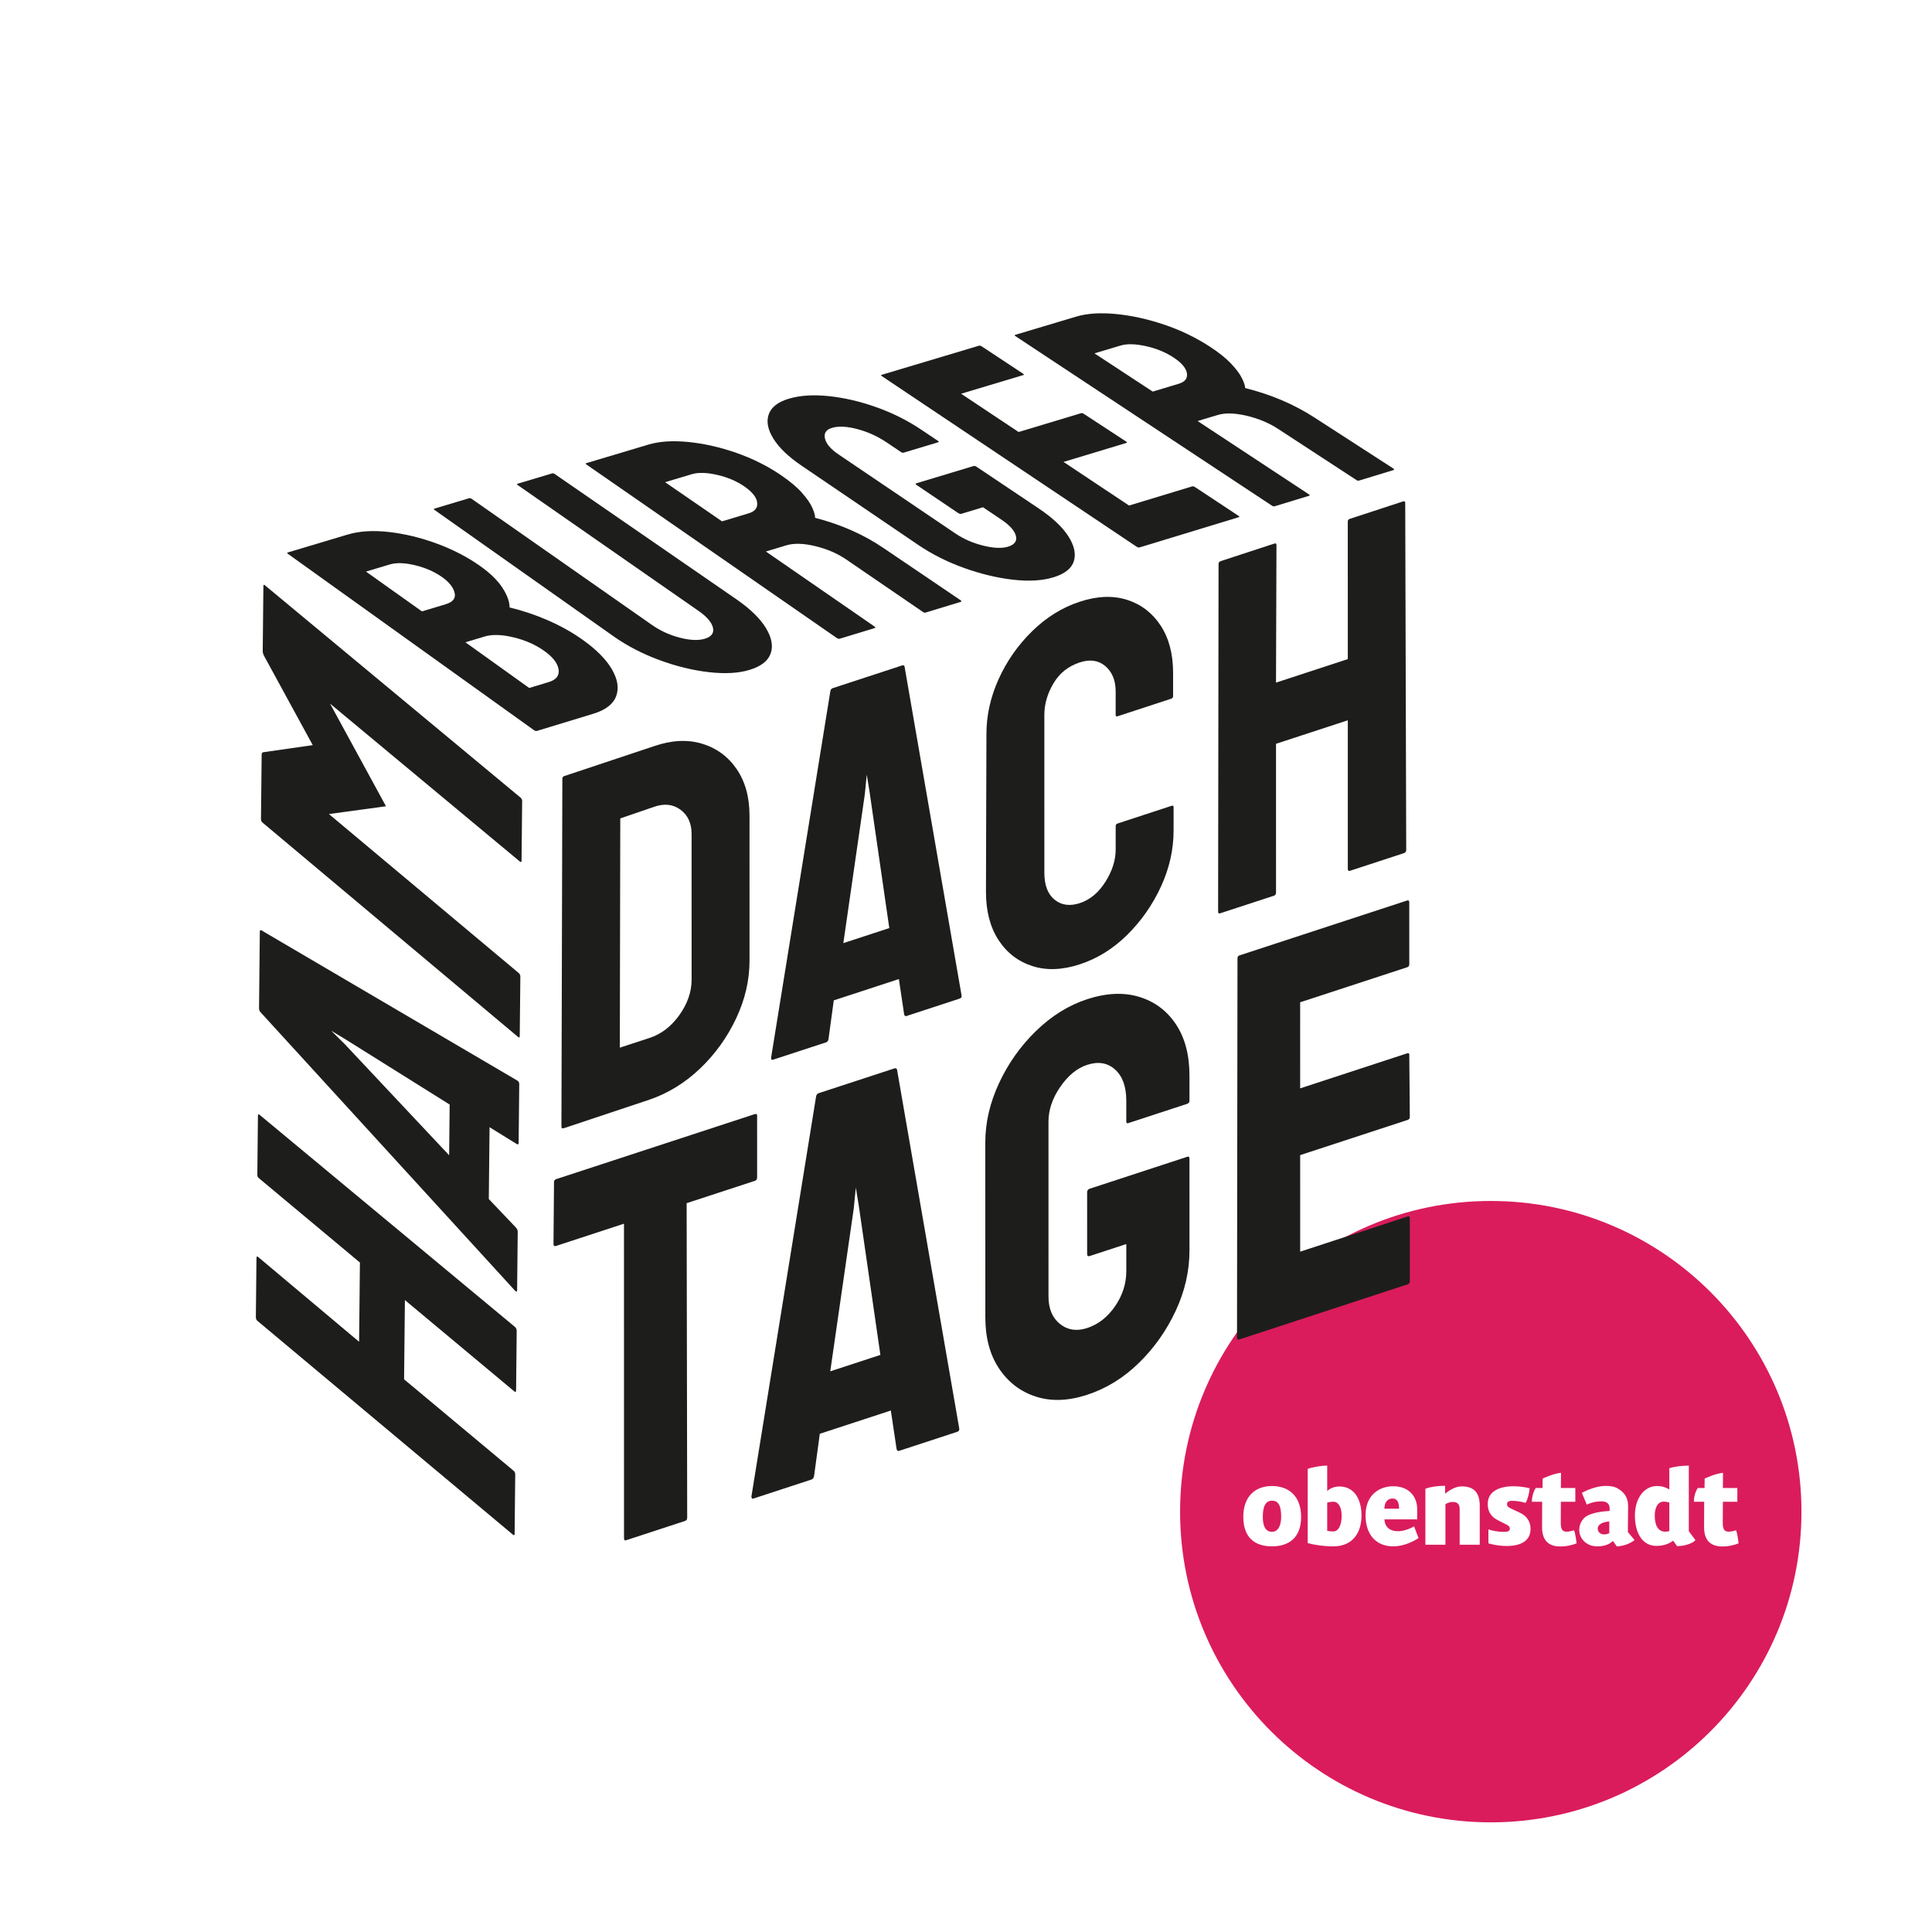 <?xml version="1.0" encoding="UTF-8"?>
<svg width="370px" height="370px" viewBox="0 0 370 370" version="1.1" xmlns="http://www.w3.org/2000/svg" xmlns:xlink="http://www.w3.org/1999/xlink">
    <title>HDT_Logo_FIN Copy</title>
    <g id="Design" stroke="none" stroke-width="1" fill="none" fill-rule="evenodd">
        <g id="HDT-Programm-L" transform="translate(-45, -19)" fill-rule="nonzero">
            <g id="HDT_Logo_FIN-Copy" transform="translate(45, 19)">
                <rect id="Rectangle" fill="#FFFFFF" x="0" y="0" width="370" height="370"></rect>
                <g id="Group" transform="translate(226, 230)">
                    <path d="M119,59.501 C119,92.362 92.362,119 59.5,119 C26.639,119 0,92.362 0,59.501 C0,26.638 26.639,0 59.5,0 C92.362,0 119,26.638 119,59.501 Z" id="Path" fill="#DA1C5C"></path>
                    <g transform="translate(12.107, 50.68)" fill="#FFFFFF">
                        <path d="M5.492,3.91 C8.677,3.91 11.071,5.821 11.071,9.841 C11.071,13.927 8.589,15.465 5.492,15.465 C2.285,15.465 0,13.861 0,9.819 C0,5.865 2.307,3.91 5.492,3.91 Z M5.492,12.676 C6.722,12.676 7.249,11.401 7.249,9.798 C7.249,7.689 6.743,6.722 5.492,6.722 C4.262,6.722 3.735,7.799 3.735,9.819 C3.735,11.445 4.174,12.676 5.492,12.676 Z" id="Shape"></path>
                        <path d="M12.333,0.637 C13.013,0.351 14.793,0 16.067,0 L16.067,4.855 C16.572,4.416 17.319,3.998 18.44,3.998 C21.032,3.998 22.635,6.173 22.635,9.556 C22.635,12.983 20.834,15.465 17.253,15.465 C15.277,15.465 13.387,15.135 12.333,14.85 L12.333,0.637 Z M16.067,7.096 L16.067,12.499 C16.067,12.499 16.66,12.609 17.209,12.609 C18.176,12.609 18.835,11.533 18.835,9.578 C18.835,7.886 18.154,6.92 17.297,6.92 C16.814,6.92 16.397,6.986 16.067,7.096 Z" id="Shape"></path>
                        <path d="M27.038,10.302 C27.06,11.687 28.027,12.566 29.586,12.566 C30.465,12.566 31.564,12.28 32.705,11.643 L33.562,13.884 C31.958,14.916 30.245,15.465 28.686,15.465 C25.764,15.465 23.413,13.576 23.413,9.49 C23.413,5.514 26.181,3.954 28.708,3.954 C31.761,3.954 33.299,5.975 33.299,8.304 L33.299,10.302 L27.038,10.302 L27.038,10.302 Z M27.016,8.26 L29.828,8.26 C29.828,7.096 29.52,6.305 28.597,6.305 C27.829,6.305 27.06,6.766 27.016,8.26 Z" id="Shape"></path>
                        <path d="M41.437,8.326 C41.437,7.096 40.69,6.964 40.053,6.964 C39.591,6.964 39.13,7.14 38.713,7.381 L38.713,15.157 L34.869,15.157 L34.869,4.437 C35.813,4.064 37.219,3.866 38.647,3.866 L38.647,5.382 C39.547,4.635 40.734,3.976 41.811,3.976 C43.963,3.976 45.281,4.965 45.281,7.689 L45.281,15.157 L41.437,15.157 L41.437,8.326 L41.437,8.326 Z" id="Path"></path>
                        <path d="M46.942,12.213 C47.557,12.455 48.809,12.697 49.929,12.697 C50.654,12.697 51.049,12.521 51.049,12.082 C51.049,11.818 50.918,11.556 50.522,11.358 L48.831,10.5 C47.908,10.039 46.81,9.227 46.81,7.338 C46.81,4.943 49.029,3.954 51.731,3.954 C52.719,3.954 53.774,4.086 54.827,4.328 C54.827,5.052 54.455,6.546 54.059,7.14 C53.312,6.898 52.302,6.744 51.423,6.744 C50.808,6.744 50.5,7.007 50.5,7.359 C50.5,7.71 50.72,7.974 51.203,8.194 L52.895,8.985 C53.84,9.424 55.004,10.281 55.004,12.148 C55.004,14.587 52.851,15.399 50.457,15.399 C49.271,15.399 48.018,15.202 46.942,14.894 L46.942,12.213 L46.942,12.213 Z" id="Path"></path>
                        <path d="M60.818,4.284 L63.586,4.284 L63.586,6.92 L60.818,6.92 L60.797,10.984 C60.797,12.39 61.235,12.653 61.982,12.653 C62.355,12.653 62.86,12.521 63.344,12.39 C63.586,12.983 63.761,14.301 63.828,14.894 C62.817,15.267 61.894,15.488 60.708,15.488 C58.863,15.488 57.194,14.696 57.215,11.73 L57.237,6.92 L55.26,6.92 C55.26,6.085 55.502,5.074 56.007,4.284 L57.303,4.284 L57.325,2.482 C57.325,2.482 59.412,1.494 60.839,1.384 L60.818,4.284 Z" id="Path"></path>
                        <path d="M74.922,14.257 C74.131,14.937 72.813,15.399 71.54,15.488 L70.793,14.432 C70.199,14.96 69.408,15.465 67.762,15.465 C65.718,15.465 64.335,13.972 64.335,12.323 C64.335,11.291 64.862,10.193 65.762,9.666 C66.839,9.029 68.64,8.765 70.156,8.677 L70.156,8.238 C70.156,7.293 69.606,6.854 68.618,6.854 C67.388,6.854 66.444,7.14 65.784,7.469 L64.84,5.229 C65.784,4.679 67.74,3.888 69.365,3.888 C70.332,3.888 71.167,3.998 71.913,4.504 C72.857,5.118 73.714,6.041 73.693,7.755 L73.649,12.719 L74.922,14.257 Z M70.09,12.962 L70.09,10.698 C68.793,10.808 67.871,11.27 67.871,12.038 C67.871,12.676 68.355,13.181 69.101,13.181 C69.387,13.181 69.738,13.093 70.09,12.962 Z" id="Shape"></path>
                        <path d="M86.595,14.279 C86.09,14.85 84.618,15.421 83.08,15.421 L82.312,14.368 C81.651,14.916 80.553,15.378 79.104,15.378 C76.6,15.378 74.996,13.158 74.996,9.534 C74.996,6.437 76.644,3.91 79.235,3.91 C80.291,3.91 81.058,4.24 81.586,4.569 L81.586,0.505 C82.662,0.154 84.179,0 85.321,0 L85.321,12.566 L86.595,14.279 Z M81.586,12.543 L81.586,7.074 C81.323,6.986 80.949,6.898 80.51,6.898 C79.39,6.898 78.797,8.018 78.797,9.578 C78.797,11.599 79.543,12.653 80.796,12.653 C81.037,12.653 81.301,12.63 81.586,12.543 Z" id="Shape"></path>
                        <path d="M91.845,4.284 L94.614,4.284 L94.614,6.92 L91.845,6.92 L91.824,10.984 C91.824,12.39 92.262,12.653 93.011,12.653 C93.384,12.653 93.889,12.521 94.371,12.39 C94.614,12.983 94.789,14.301 94.855,14.894 C93.845,15.267 92.922,15.488 91.736,15.488 C89.891,15.488 88.221,14.696 88.242,11.73 L88.265,6.92 L86.288,6.92 C86.288,6.085 86.529,5.074 87.034,4.284 L88.331,4.284 L88.353,2.482 C88.353,2.482 90.439,1.494 91.868,1.384 L91.845,4.284 Z" id="Path"></path>
                    </g>
                </g>
                <g id="Group" transform="translate(49, 112)" fill="#1D1E1C">
                    <path d="M49.554,181.766 C49.551,182.036 49.432,182.073 49.194,181.874 L0.279,140.941 C0.09,140.783 -0.003,140.535 0,140.198 L0.116,128.965 C0.119,128.628 0.217,128.539 0.406,128.697 L19.772,144.965 L19.928,129.786 L0.561,113.619 C0.372,113.461 0.278,113.248 0.281,112.977 L0.396,101.746 C0.4,101.408 0.497,101.319 0.686,101.476 L49.604,142.107 C49.842,142.305 49.958,142.572 49.954,142.909 L49.837,154.242 C49.834,154.581 49.715,154.65 49.476,154.451 L28.543,136.977 L28.387,152.156 L49.32,169.63 C49.558,169.829 49.674,170.063 49.672,170.331 L49.554,181.766 Z" id="Path"></path>
                    <path d="M49.674,135.226 L0.888,81.846 C0.7,81.623 0.606,81.374 0.609,81.103 L0.76,66.431 C0.763,66.161 0.86,66.073 1.05,66.163 L50.089,94.952 C50.328,95.085 50.445,95.318 50.441,95.654 L50.325,106.886 C50.323,107.157 50.203,107.228 49.964,107.095 L44.755,103.87 L44.613,117.631 L49.8,123.083 C50.037,123.35 50.153,123.618 50.15,123.886 L50.034,135.118 C50.032,135.388 49.913,135.425 49.674,135.226 Z M37.015,109.247 L37.115,99.534 L17.065,86.981 L14.425,85.39 L17.055,87.994 L37.015,109.247 Z" id="Shape"></path>
                    <path d="M50.536,86.447 C50.533,86.718 50.414,86.755 50.176,86.556 L1.263,45.521 C1.074,45.363 0.98,45.149 0.982,44.879 L1.11,32.534 C1.112,32.265 1.21,32.108 1.401,32.063 L10.895,30.701 L1.591,13.647 C1.404,13.286 1.311,12.972 1.314,12.701 L1.442,0.254 C1.445,-0.014 1.542,-0.07 1.731,0.087 L50.648,40.717 C50.887,40.915 51.003,41.149 51,41.419 L50.882,52.852 C50.879,53.123 50.76,53.16 50.522,52.961 L14.208,22.75 L24.922,42.409 L13.99,43.898 L50.302,74.312 C50.54,74.51 50.657,74.744 50.654,75.013 L50.536,86.447 Z" id="Path"></path>
                </g>
                <g id="Group" transform="translate(55, 60)" fill="#1D1E1C">
                    <path d="M47.814,79.983 C47.652,80.032 47.456,79.974 47.222,79.807 L0.143,46.068 C-0.036,45.941 -0.047,45.852 0.112,45.805 L11.555,42.381 C13.817,41.705 16.46,41.539 19.487,41.883 C22.517,42.229 25.567,42.966 28.643,44.098 C31.722,45.231 34.473,46.651 36.895,48.356 C38.863,49.742 40.309,51.15 41.231,52.58 C42.154,54.013 42.608,55.266 42.59,56.337 C45.083,56.932 47.526,57.75 49.921,58.795 C52.319,59.842 54.494,61.051 56.445,62.425 C59.144,64.326 61.053,66.237 62.174,68.157 C63.295,70.081 63.571,71.807 62.999,73.33 C62.426,74.857 60.972,75.976 58.638,76.687 L47.814,79.983 Z M46.354,71.757 L50.091,70.623 C51.537,70.184 52.165,69.37 51.974,68.18 C51.785,66.992 50.854,65.806 49.183,64.624 C47.514,63.444 45.56,62.587 43.317,62.051 C41.076,61.515 39.237,61.465 37.797,61.901 L34.134,63.007 L46.354,71.757 Z M25.809,57.088 L30.36,55.717 C31.757,55.296 32.323,54.56 32.058,53.507 C31.795,52.457 31,51.463 29.676,50.526 C28.217,49.494 26.495,48.738 24.51,48.255 C22.527,47.774 20.9,47.724 19.627,48.106 L15.09,49.467 L25.809,57.088 Z" id="Shape"></path>
                    <path d="M88.544,68.291 C86.423,68.937 83.812,69.08 80.712,68.721 C77.615,68.363 74.456,67.587 71.236,66.394 C68.023,65.205 65.132,63.707 62.566,61.905 L28.226,37.666 C28.046,37.539 28.033,37.452 28.192,37.405 L34.829,35.419 C34.987,35.372 35.158,35.412 35.338,35.538 L69.871,59.692 C71.46,60.803 73.234,61.614 75.193,62.122 C77.153,62.632 78.752,62.699 79.99,62.323 C81.267,61.936 81.782,61.227 81.536,60.198 C81.29,59.171 80.369,58.102 78.776,56.993 L44.153,32.901 C43.972,32.775 43.959,32.688 44.117,32.64 L50.732,30.662 C50.888,30.615 51.059,30.655 51.241,30.781 L86.055,54.788 C88.686,56.611 90.558,58.434 91.671,60.257 C92.786,62.085 93.093,63.713 92.594,65.14 C92.094,66.57 90.744,67.621 88.544,68.291 Z" id="Path"></path>
                    <path d="M105.8,62.325 C105.64,62.374 105.443,62.317 105.205,62.152 L57.315,28.963 C57.133,28.838 57.119,28.751 57.276,28.704 L69.164,25.148 C71.28,24.515 73.836,24.349 76.835,24.648 C79.836,24.948 82.893,25.64 86.005,26.724 C89.123,27.811 91.982,29.239 94.584,31.011 C96.306,32.184 97.64,33.305 98.584,34.372 C99.53,35.442 100.188,36.393 100.556,37.224 C100.925,38.057 101.109,38.705 101.104,39.166 C106.046,40.444 110.428,42.384 114.25,44.988 L128.928,54.929 C129.168,55.093 129.187,55.204 128.988,55.264 L122.265,57.311 C122.106,57.36 121.955,57.335 121.812,57.237 L107.081,47.159 C105.384,45.998 103.409,45.144 101.157,44.596 C98.906,44.049 97.049,43.996 95.588,44.437 L91.675,45.62 L112.43,59.952 C112.669,60.117 112.707,60.222 112.549,60.27 L105.8,62.325 Z M83.278,39.845 L88.363,38.312 C89.584,37.945 90.132,37.252 90.006,36.234 C89.88,35.217 89.05,34.185 87.517,33.136 C86.032,32.121 84.296,31.389 82.309,30.937 C80.323,30.486 78.702,30.449 77.445,30.826 L72.376,32.347 L83.278,39.845 Z" id="Shape"></path>
                    <path d="M146.742,50.564 C144.609,51.214 142.024,51.365 138.989,51.018 C135.957,50.672 132.831,49.921 129.613,48.765 C126.399,47.612 123.464,46.133 120.807,44.328 L98.474,29.157 C95.963,27.451 94.173,25.727 93.099,23.984 C92.029,22.246 91.739,20.694 92.229,19.33 C92.716,17.967 93.993,16.978 96.057,16.36 C98.198,15.72 100.747,15.554 103.705,15.861 C106.664,16.169 109.696,16.874 112.802,17.976 C115.912,19.079 118.778,20.51 121.398,22.267 L124.636,24.437 C124.824,24.563 124.82,24.655 124.625,24.714 L118.064,26.689 C117.907,26.736 117.736,26.696 117.548,26.57 L114.878,24.773 C113.102,23.578 111.211,22.714 109.207,22.18 C107.204,21.648 105.578,21.568 104.33,21.943 C103.198,22.282 102.75,22.96 102.988,23.978 C103.225,24.998 104.089,26.012 105.581,27.021 L127.959,42.16 C129.527,43.221 131.305,43.999 133.29,44.492 C135.277,44.987 136.863,45.054 138.045,44.695 C139.306,44.313 139.81,43.623 139.558,42.625 C139.306,41.63 138.371,40.587 136.751,39.496 L133.257,37.145 L129.133,38.393 C128.936,38.452 128.721,38.403 128.483,38.242 L120.545,32.886 C120.31,32.727 120.289,32.617 120.486,32.558 L131.467,29.245 C131.623,29.198 131.82,29.254 132.057,29.412 L143.877,37.337 C146.551,39.13 148.458,40.915 149.597,42.694 C150.738,44.477 151.09,46.068 150.654,47.468 C150.217,48.87 148.914,49.903 146.742,50.564 Z" id="Path"></path>
                    <path d="M163.224,44.839 C163.066,44.887 162.868,44.831 162.626,44.669 L113.889,12.038 C113.704,11.914 113.688,11.828 113.843,11.782 L132.483,6.206 C132.637,6.16 132.832,6.214 133.065,6.368 L140.936,11.571 C141.125,11.696 141.14,11.781 140.986,11.828 L129.063,15.406 L140.073,22.735 L152.033,19.132 C152.188,19.085 152.362,19.125 152.55,19.249 L160.673,24.563 C160.864,24.689 160.881,24.776 160.726,24.822 L148.678,28.463 L161.227,36.817 L173.317,33.147 C173.472,33.1 173.672,33.156 173.913,33.316 L182.185,38.784 C182.379,38.912 182.397,39 182.241,39.048 L163.224,44.839 Z" id="Path"></path>
                    <path d="M189.11,36.956 C188.953,37.004 188.754,36.949 188.51,36.788 L139.48,4.381 C139.294,4.258 139.277,4.173 139.431,4.127 L151.104,0.635 C153.181,0.014 155.716,-0.151 158.712,0.138 C161.709,0.429 164.779,1.102 167.92,2.159 C171.067,3.218 173.97,4.613 176.633,6.343 C178.396,7.489 179.77,8.584 180.754,9.627 C181.739,10.672 182.433,11.601 182.835,12.413 C183.237,13.227 183.447,13.861 183.462,14.313 C188.43,15.557 192.87,17.449 196.781,19.992 L211.796,29.698 C212.041,29.858 212.065,29.966 211.87,30.025 L205.271,32.035 C205.115,32.083 204.964,32.058 204.817,31.963 L189.743,22.123 C188.006,20.99 186.007,20.157 183.744,19.623 C181.482,19.091 179.634,19.041 178.2,19.474 L174.358,20.635 L195.603,34.628 C195.847,34.789 195.889,34.892 195.734,34.939 L189.11,36.956 Z M165.763,14.996 L170.756,13.492 C171.953,13.131 172.47,12.452 172.301,11.456 C172.133,10.462 171.263,9.453 169.694,8.43 C168.175,7.438 166.417,6.724 164.422,6.284 C162.427,5.845 160.814,5.81 159.58,6.181 L154.603,7.674 L165.763,14.996 Z" id="Shape"></path>
                </g>
                <g id="Group" transform="translate(106, 96)" fill="#1D1E1C">
                    <path d="M1.979,120.065 C1.673,120.166 1.521,120.055 1.521,119.731 L1.697,53.132 C1.697,52.875 1.819,52.705 2.064,52.625 L19.205,46.916 C22.565,45.752 25.636,45.585 28.417,46.417 C31.198,47.251 33.414,48.866 35.064,51.263 C36.714,53.662 37.539,56.637 37.54,60.187 L37.543,87.984 C37.543,91.729 36.687,95.416 34.977,99.042 C33.266,102.67 30.975,105.859 28.103,108.606 C25.23,111.355 21.992,113.352 18.387,114.596 L1.979,120.065 Z M12.703,104.641 L18.386,102.78 C20.646,102.04 22.556,100.576 24.115,98.386 C25.672,96.198 26.451,93.94 26.451,91.616 L26.448,63.722 C26.448,61.656 25.729,60.1 24.294,59.051 C22.857,58.005 21.161,57.835 19.206,58.538 L12.79,60.736 L12.703,104.641 Z" id="Shape"></path>
                    <path d="M41.67,106.585 L53.029,36.325 C53.089,36.048 53.242,35.868 53.487,35.787 L66.778,31.435 C67.022,31.356 67.175,31.436 67.237,31.673 L78.152,94.64 C78.212,94.944 78.09,95.144 77.785,95.244 L67.61,98.576 C67.365,98.656 67.212,98.546 67.152,98.242 L66.143,91.501 L53.677,95.583 L52.669,102.984 C52.608,103.328 52.454,103.538 52.211,103.618 L42.036,106.949 C41.791,107.03 41.67,106.909 41.67,106.585 Z M55.509,84.619 L64.309,81.738 L60.547,55.753 L59.997,52.349 L59.631,56.053 L55.509,84.619 Z" id="Shape"></path>
                    <path d="M100.793,88.679 C97.431,89.78 94.39,89.888 91.672,89.002 C88.952,88.118 86.797,86.45 85.209,84 C83.619,81.551 82.825,78.484 82.824,74.804 L82.913,44.555 C82.912,41.005 83.691,37.506 85.249,34.056 C86.807,30.608 88.945,27.552 91.665,24.885 C94.383,22.22 97.424,20.336 100.785,19.235 C104.145,18.135 107.17,18.016 109.86,18.879 C112.549,19.742 114.687,21.383 116.277,23.8 C117.866,26.218 118.661,29.235 118.662,32.85 L118.662,37.305 C118.662,37.564 118.539,37.733 118.295,37.813 L108.029,41.174 C107.784,41.254 107.663,41.166 107.663,40.907 L107.662,36.452 C107.662,34.321 107.004,32.696 105.691,31.576 C104.376,30.457 102.742,30.218 100.787,30.858 C98.587,31.578 96.905,32.92 95.745,34.881 C94.584,36.845 94.004,38.858 94.004,40.924 L94.007,71.142 C94.008,73.532 94.664,75.254 95.979,76.308 C97.292,77.364 98.897,77.58 100.791,76.96 C102.746,76.32 104.38,74.962 105.695,72.884 C107.008,70.808 107.666,68.737 107.665,66.67 L107.665,62.215 C107.665,61.957 107.786,61.788 108.031,61.708 L118.389,58.316 C118.633,58.236 118.756,58.326 118.756,58.583 L118.757,63.039 C118.757,66.719 117.946,70.311 116.329,73.81 C114.709,77.311 112.555,80.389 109.867,83.045 C107.177,85.701 104.153,87.579 100.793,88.679 Z" id="Path"></path>
                    <path d="M127.649,78.917 C127.404,78.997 127.282,78.877 127.282,78.553 L127.367,11.984 C127.367,11.727 127.519,11.547 127.825,11.447 L138,8.115 C138.305,8.015 138.458,8.096 138.458,8.353 L138.369,34.727 L152.119,30.225 L152.116,3.881 C152.116,3.623 152.238,3.453 152.483,3.373 L162.657,0.042 C162.962,-0.058 163.116,0.022 163.116,0.279 L163.306,66.758 C163.306,67.082 163.153,67.292 162.848,67.392 L152.581,70.754 C152.275,70.854 152.123,70.743 152.123,70.419 L152.12,41.944 L138.37,46.446 L138.373,74.921 C138.373,75.245 138.25,75.446 138.007,75.526 L127.649,78.917 Z" id="Path"></path>
                    <path d="M13.906,198.974 C13.639,199.061 13.506,198.93 13.506,198.576 L13.499,138.351 L0.5,142.607 C0.166,142.717 0,142.596 0,142.243 L0.099,130.376 C0.099,130.095 0.231,129.91 0.499,129.823 L38.497,117.381 C38.83,117.272 38.997,117.359 38.997,117.64 L38.999,129.473 C38.999,129.827 38.864,130.046 38.599,130.133 L25.499,134.422 L25.605,194.615 C25.605,194.968 25.471,195.187 25.205,195.274 L13.906,198.974 Z" id="Path"></path>
                    <path d="M37.906,190.587 L50.298,113.94 C50.363,113.637 50.53,113.441 50.798,113.353 L65.297,108.606 C65.563,108.519 65.73,108.606 65.797,108.864 L77.704,177.556 C77.77,177.888 77.637,178.106 77.305,178.215 L66.205,181.849 C65.938,181.937 65.77,181.817 65.705,181.485 L64.604,174.132 L51.004,178.585 L49.905,186.658 C49.838,187.033 49.671,187.263 49.405,187.35 L38.306,190.984 C38.039,191.072 37.906,190.94 37.906,190.587 Z M53.003,166.624 L62.603,163.481 L58.5,135.134 L57.9,131.421 L57.5,135.461 L53.003,166.624 Z" id="Shape"></path>
                    <path d="M102.202,171.12 C98.603,172.298 95.336,172.417 92.403,171.475 C89.468,170.534 87.118,168.751 85.352,166.123 C83.585,163.497 82.701,160.212 82.701,156.267 L82.697,122.773 C82.697,118.969 83.58,115.177 85.346,111.392 C87.112,107.609 89.479,104.28 92.445,101.407 C95.411,98.534 98.66,96.519 102.195,95.362 C105.86,94.162 109.177,94.01 112.145,94.904 C115.11,95.8 117.46,97.548 119.195,100.15 C120.928,102.753 121.796,106.027 121.796,109.971 L121.797,114.831 C121.797,115.113 121.63,115.308 121.297,115.417 L110.097,119.084 C109.83,119.172 109.697,119.075 109.697,118.793 L109.697,114.778 C109.696,112.101 108.979,110.117 107.546,108.825 C106.112,107.535 104.329,107.237 102.196,107.935 C100.262,108.569 98.546,109.976 97.047,112.157 C95.547,114.339 94.797,116.557 94.797,118.811 L94.801,152.305 C94.801,154.629 95.534,156.381 97.001,157.554 C98.467,158.73 100.201,158.99 102.201,158.335 C104.334,157.636 106.117,156.243 107.551,154.153 C108.984,152.064 109.7,149.822 109.7,147.426 L109.699,142.249 L102.7,144.541 C102.366,144.65 102.2,144.53 102.2,144.176 L102.198,132.343 C102.198,131.991 102.364,131.76 102.698,131.651 L121.398,125.528 C121.663,125.441 121.798,125.574 121.798,125.925 L121.8,143.465 C121.8,147.41 120.916,151.274 119.151,155.056 C117.384,158.841 115.034,162.163 112.102,165.025 C109.168,167.888 105.868,169.919 102.202,171.12 Z" id="Path"></path>
                    <path d="M131.301,160.535 C131.034,160.622 130.901,160.491 130.901,160.138 L130.993,87.517 C130.993,87.237 131.126,87.051 131.393,86.964 L163.492,76.453 C163.758,76.366 163.892,76.499 163.892,76.851 L163.894,88.685 C163.894,88.967 163.759,89.151 163.494,89.238 L142.994,95.95 L142.996,112.433 L163.495,105.721 C163.761,105.634 163.895,105.732 163.895,106.013 L163.997,117.919 C163.997,118.202 163.862,118.386 163.597,118.473 L142.997,125.218 L142.999,143.708 L163.599,136.963 C163.864,136.876 163.999,137.009 163.999,137.36 L164,149.406 C164,149.688 163.866,149.872 163.6,149.959 L131.301,160.535 Z" id="Path"></path>
                </g>
            </g>
        </g>
    </g>
</svg>